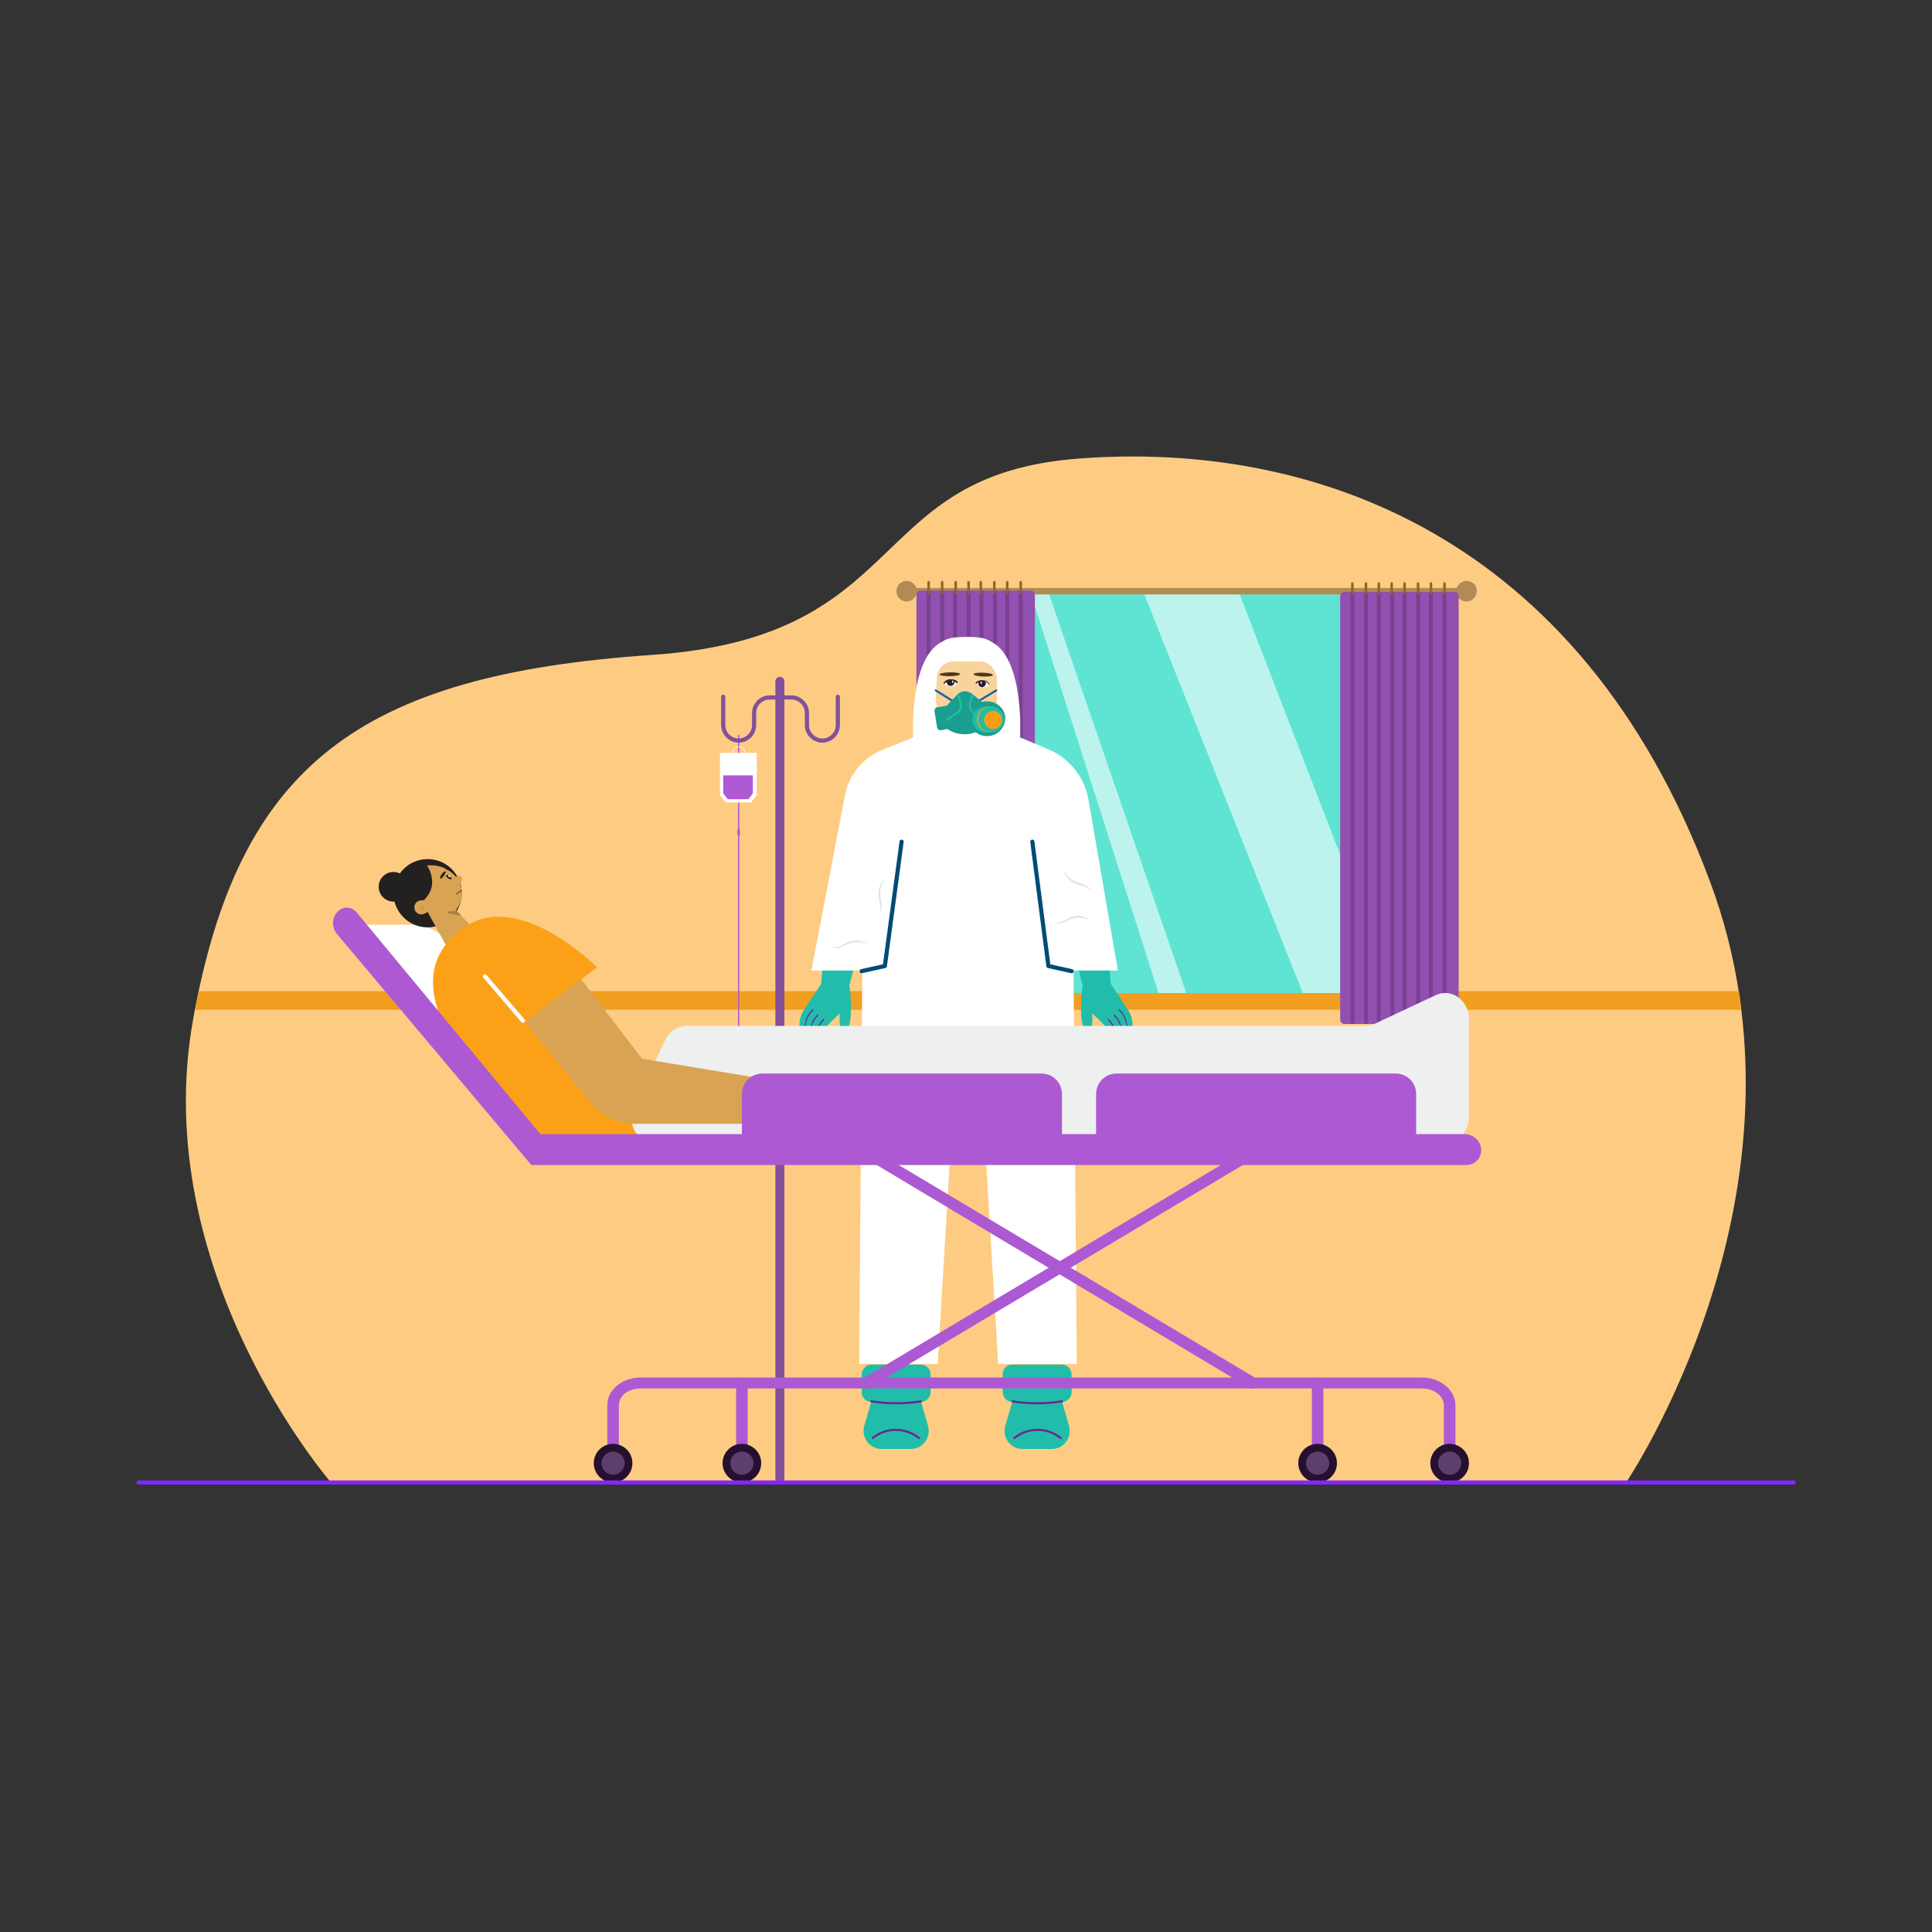 <svg xmlns="http://www.w3.org/2000/svg" enable-background="new 0 0 300 300" viewBox="0 0 300 300" id="Womangettingtreatmentinsidequarantineward"><rect x="0" y="0" width="300" height="300" fill="#333333" stroke="none"/><path fill="#fdcc82" d="M252.5,230.2H51.4c0,0-28.5-32.8-21.4-72s25.6-53.4,71.2-56.5c40.8-2.8,32.7-28,66.4-30.5    c35.6-2.7,77.6,11.3,97.9,65.6C283.4,184.6,252.5,230.2,252.5,230.2z" class="colorfdc782 svgShape"></path><path fill="#f29e20" d="M270.4,156.8H30.3c0,0,0.2-1.1,0.3-1.5c0.1-0.3,0.3-1.4,0.3-1.4H270c0,0,0.2,1,0.2,1.3    C270.3,155.7,270.4,156.8,270.4,156.8z" class="colorf28e20 svgShape"></path><rect width="65.5" height="61.9" x="151.5" y="92.3" fill="#5fe4d4" class="color99daf3 svgShape"></rect><polygon fill="#ffffff" points="160.1 92.3 179.9 154.2 184.2 154.2 162.9 92.3" opacity=".58" class="colorffffff svgShape"></polygon><polygon fill="#ffffff" points="177.7 92.3 202.3 154.2 216.4 154.2 192.5 92.3" opacity=".58" class="colorffffff svgShape"></polygon><path fill="#b08b54" d="M227.7,90.2c-0.7,0-1.3,0.5-1.5,1.1h-83.9c-0.2-0.6-0.8-1.1-1.5-1.1c-0.9,0-1.6,0.7-1.6,1.6        c0,0.9,0.7,1.6,1.6,1.6c0.7,0,1.3-0.5,1.5-1.1h83.9c0.2,0.6,0.8,1.1,1.5,1.1c0.9,0,1.6-0.7,1.6-1.6        C229.4,90.9,228.6,90.2,227.7,90.2z" class="colorb07754 svgShape"></path><path fill="#9250b0" d="M226.5,158.3V92.6c0-0.4-0.3-0.7-0.7-0.7h-17c-0.4,0-0.7,0.3-0.7,0.7v65.7c0,0.4,0.3,0.7,0.7,0.7h17          C226.2,159,226.5,158.7,226.5,158.3z" class="color5069b0 svgShape"></path><rect width=".6" height="67.1" x="211.8" y="91.9" fill="#784191" class="color415591 svgShape"></rect><rect width=".6" height="67.1" x="209.7" y="91.9" fill="#784191" class="color415591 svgShape"></rect><rect width=".6" height="67.1" x="215.9" y="91.9" fill="#784191" class="color415591 svgShape"></rect><rect width=".6" height="67.1" x="213.8" y="91.9" fill="#784191" class="color415591 svgShape"></rect><rect width=".6" height="67.1" x="219.9" y="91.9" fill="#784191" class="color415591 svgShape"></rect><rect width=".6" height="67.1" x="217.8" y="91.9" fill="#784191" class="color415591 svgShape"></rect><rect width=".6" height="67.1" x="224" y="91.9" fill="#784191" class="color415591 svgShape"></rect><rect width=".6" height="67.1" x="221.9" y="91.9" fill="#784191" class="color415591 svgShape"></rect><path fill="#926727" d="M220.2 92.3L220.2 92.3c-.1 0-.2-.1-.2-.2v-1.5c0-.1.1-.2.2-.2l0 0c.1 0 .2.1.2.2v1.5C220.4 92.2 220.3 92.3 220.2 92.3zM218.1 92.3L218.1 92.3c-.1 0-.2-.1-.2-.2v-1.5c0-.1.1-.2.2-.2l0 0c.1 0 .2.1.2.2v1.5C218.3 92.2 218.2 92.3 218.1 92.3zM216.1 92.3L216.1 92.3c-.1 0-.2-.1-.2-.2v-1.5c0-.1.1-.2.2-.2l0 0c.1 0 .2.1.2.2v1.5C216.3 92.2 216.2 92.3 216.1 92.3zM214.1 92.3L214.1 92.3c-.1 0-.2-.1-.2-.2v-1.5c0-.1.1-.2.2-.2l0 0c.1 0 .2.1.2.2v1.5C214.3 92.2 214.2 92.3 214.1 92.3zM212.1 92.3L212.1 92.3c-.1 0-.2-.1-.2-.2v-1.5c0-.1.1-.2.2-.2l0 0c.1 0 .2.1.2.2v1.5C212.2 92.2 212.2 92.3 212.1 92.3zM210 92.3L210 92.3c-.1 0-.2-.1-.2-.2v-1.5c0-.1.1-.2.2-.2h0c.1 0 .2.1.2.2v1.5C210.2 92.2 210.1 92.3 210 92.3zM224.3 92.3L224.3 92.3c-.1 0-.2-.1-.2-.2v-1.5c0-.1.1-.2.2-.2l0 0c.1 0 .2.1.2.2v1.5C224.5 92.2 224.4 92.3 224.3 92.3zM222.2 92.3L222.2 92.3c-.1 0-.2-.1-.2-.2v-1.5c0-.1.1-.2.2-.2l0 0c.1 0 .2.1.2.2v1.5C222.4 92.2 222.3 92.3 222.2 92.3z" class="color925227 svgShape"></path><path fill="#9250b0" d="M160.7,158.2V92.4c0-0.4-0.3-0.7-0.7-0.7h-17c-0.4,0-0.7,0.3-0.7,0.7v65.7c0,0.4,0.3,0.7,0.7,0.7h17          C160.4,158.9,160.7,158.6,160.7,158.2z" class="color5069b0 svgShape"></path><rect width=".6" height="67.1" x="146" y="91.7" fill="#784191" class="color415591 svgShape"></rect><rect width=".6" height="67.1" x="143.9" y="91.7" fill="#784191" class="color415591 svgShape"></rect><rect width=".6" height="67.1" x="150.1" y="91.7" fill="#784191" class="color415591 svgShape"></rect><rect width=".6" height="67.1" x="148" y="91.7" fill="#784191" class="color415591 svgShape"></rect><rect width=".6" height="67.1" x="154.2" y="91.7" fill="#784191" class="color415591 svgShape"></rect><rect width=".6" height="67.1" x="152.1" y="91.7" fill="#784191" class="color415591 svgShape"></rect><rect width=".6" height="67.1" x="158.2" y="91.7" fill="#784191" class="color415591 svgShape"></rect><rect width=".6" height="67.1" x="156.1" y="91.7" fill="#784191" class="color415591 svgShape"></rect><path fill="#926727" d="M154.4 92.2L154.4 92.2c-.1 0-.2-.1-.2-.2v-1.6c0-.1.1-.2.2-.2l0 0c.1 0 .2.1.2.2V92C154.6 92.1 154.5 92.2 154.4 92.2zM152.3 92.2L152.3 92.2c-.1 0-.2-.1-.2-.2v-1.6c0-.1.1-.2.2-.2l0 0c.1 0 .2.1.2.2V92C152.5 92.1 152.4 92.2 152.3 92.2zM150.4 92.2L150.4 92.2c-.1 0-.2-.1-.2-.2v-1.6c0-.1.1-.2.2-.2l0 0c.1 0 .2.1.2.2V92C150.6 92.1 150.5 92.2 150.4 92.2zM148.4 92.2L148.4 92.2c-.1 0-.2-.1-.2-.2v-1.6c0-.1.1-.2.2-.2l0 0c.1 0 .2.1.2.2V92C148.6 92.1 148.5 92.2 148.4 92.2zM146.3 92.2L146.3 92.2c-.1 0-.2-.1-.2-.2v-1.6c0-.1.1-.2.2-.2l0 0c.1 0 .2.1.2.2V92C146.5 92.1 146.4 92.2 146.3 92.2zM144.2 92.2L144.2 92.2c-.1 0-.2-.1-.2-.2v-1.6c0-.1.1-.2.2-.2l0 0c.1 0 .2.1.2.2V92C144.4 92.1 144.3 92.2 144.2 92.2zM158.5 92.2L158.5 92.2c-.1 0-.2-.1-.2-.2v-1.6c0-.1.1-.2.2-.2l0 0c.1 0 .2.1.2.2V92C158.7 92.1 158.6 92.2 158.5 92.2zM156.4 92.2L156.4 92.2c-.1 0-.2-.1-.2-.2v-1.6c0-.1.1-.2.2-.2l0 0c.1 0 .2.1.2.2V92C156.6 92.1 156.5 92.2 156.4 92.2z" class="color925227 svgShape"></path><g fill="#000000" class="color000000 svgShape"><path fill="#21bdaa" d="M167.4,150.2l0.7,2.8c0,0-0.8,5.8,0.5,7c1.3,1.2,1-2.6,1-2.6s2.6,2.2,2.6,3s0.3,3,1.6,2.3        c1.3-0.7,3.1-3.3,1.3-6c-1.8-2.7-2.6-3.9-2.6-3.9l-0.3-3.4l-1-0.2C169.9,149,168.5,149.4,167.4,150.2L167.4,150.2z" class="color2178bd svgShape"></path><path fill="#6f2492" d="M172 158.1C172 158.1 172 158.1 172 158.1l.2.2c.5.5.9 1.1 1 1.8l.6 2.2c0 0 0 .1 0 .1 0 0-.1 0-.1 0l-.6-2.2c-.2-.7-.5-1.3-1-1.7L172 158.1C171.9 158.2 172 158.1 172 158.1 172 158.1 172 158.1 172 158.1zM172.9 157.4C172.9 157.4 172.9 157.4 172.9 157.4l.2.2c.5.5.9 1.1 1 1.8l.6 2.2c0 0 0 .1 0 .1 0 0-.1 0-.1 0l-.6-2.2c-.2-.7-.5-1.3-1-1.7L172.9 157.4C172.8 157.4 172.8 157.4 172.9 157.4 172.9 157.4 172.9 157.4 172.9 157.4zM173.7 156.6C173.7 156.6 173.7 156.6 173.7 156.6l.2.2c.5.5.9 1.1 1 1.8l.5 1.8c0 0 0 .1 0 .1 0 0-.1 0-.1 0l-.5-1.8c-.2-.7-.5-1.3-1-1.7L173.7 156.6C173.6 156.6 173.6 156.6 173.7 156.6 173.7 156.5 173.7 156.5 173.7 156.6z" class="color246592 svgShape"></path><path fill="#21bdaa" d="M132.6,150.2l-0.7,2.8c0,0,0.8,5.8-0.5,7c-1.3,1.2-1-2.6-1-2.6s-2.6,2.2-2.6,3s-0.3,3-1.6,2.3        s-3.1-3.3-1.3-6c1.8-2.7,2.6-3.9,2.6-3.9l0.3-3.4l1-0.2C130.2,149,131.5,149.4,132.6,150.2L132.6,150.2z" class="color2178bd svgShape"></path><path fill="#6f2492" d="M128 158.1C128 158.1 128 158.1 128 158.1l-.2.2c-.5.5-.9 1.1-1 1.8l-.6 2.2c0 0 0 .1 0 .1 0 0 .1 0 .1 0l.6-2.2c.2-.7.5-1.3 1-1.7L128 158.1C128.1 158.2 128.1 158.1 128 158.1 128 158.1 128 158.1 128 158.1zM127.1 157.4C127.1 157.4 127.1 157.4 127.1 157.4l-.2.2c-.5.5-.9 1.1-1 1.8l-.6 2.2c0 0 0 .1 0 .1 0 0 .1 0 .1 0l.6-2.2c.2-.7.5-1.3 1-1.7L127.1 157.4C127.2 157.4 127.2 157.4 127.1 157.4 127.2 157.4 127.1 157.4 127.1 157.4zM126.3 156.6C126.3 156.6 126.3 156.6 126.3 156.6l-.2.2c-.5.5-.9 1.1-1 1.8l-.5 1.8c0 0 0 .1 0 .1 0 0 .1 0 .1 0l.5-1.8c.2-.7.5-1.3 1-1.7L126.3 156.6C126.4 156.6 126.4 156.6 126.3 156.6 126.3 156.5 126.3 156.5 126.3 156.6z" class="color246592 svgShape"></path><path fill="#ffffff" d="M173.6,150.8l-4.6-26.7c-0.6-3.4-2.9-6.3-6.1-7.7l-4.5-1.9c0,0,0.7-11.8-4.2-14.7       c-0.9-0.5-1.3-0.9-4.1-0.9s-3.2,0.4-4.1,0.9c-4.9,2.9-4.2,14.7-4.2,14.7l-4.9,2c-3,1.2-5.1,3.9-5.7,7l-5.2,27.2h7.9l-0.5,61.1       h12.2l2.9-48.5l1.8-0.7l1.8,0.7l2.9,48.5h12.2l-0.5-61.1H173.6z" class="colorffffff svgShape"></path><polyline fill="none" stroke="#004b75" stroke-linecap="round" stroke-linejoin="round" stroke-miterlimit="10" stroke-width=".646" points="160.3 130.7 162.8 150 166.4 150.8"></polyline><polyline fill="none" stroke="#004b75" stroke-linecap="round" stroke-linejoin="round" stroke-miterlimit="10" stroke-width=".646" points="140 130.7 137.4 150 133.8 150.8"></polyline><path fill="#e3e5e5" d="M165.1 134.9c.4.9 1.1 1.7 2 2 .8.3 2.3.6 2.3 1.7-.3-1-1.5-1-2.4-1.4C166 136.8 165.3 135.9 165.1 134.9L165.1 134.9zM169.2 142.8c-.9-.3-1.9-.4-2.8-.1-.8.3-2 1.2-2.8.4 1 .5 1.8-.3 2.7-.7C167.3 142 168.4 142.2 169.2 142.8L169.2 142.8zM134.7 146.6c-.9-.3-1.9-.4-2.8-.1-.8.3-2 1.2-2.8.4 1 .5 1.8-.3 2.7-.7C132.7 145.9 133.8 146 134.7 146.6L134.7 146.6zM137.5 136.4c-.6.8-.9 1.8-.8 2.7.1.9.6 2.2-.3 2.8.7-.8.1-1.8 0-2.8C136.3 138.1 136.7 137 137.5 136.4L137.5 136.4z" class="colore3e4e5 svgShape"></path><g fill="#000000" class="color000000 svgShape"><path fill="#21bdaa" d="M157.2,211.9h7.7c0.8,0,1.5,0.7,1.5,1.5v2.8c0,0.8-0.7,1.5-1.5,1.5h-7.7c-0.8,0-1.5-0.7-1.5-1.5v-2.8        C155.7,212.5,156.3,211.9,157.2,211.9z" class="color2178bd svgShape"></path><path fill="#21bdaa" d="M164.9,217.6c-0.4-1.2-1.5-2-2.7-2h-0.5h-1.3h-0.5c-1.3,0-2.4,0.8-2.7,2l-1.1,3.8        c-0.5,1.8,0.8,3.6,2.7,3.6h1.6h1.3h1.6c1.9,0,3.2-1.8,2.7-3.6L164.9,217.6z" class="color2178bd svgShape"></path><path fill="none" stroke="#6f2492" stroke-linecap="round" stroke-linejoin="round" stroke-miterlimit="10" stroke-width=".323" d="M157.5 223.3L157.5 223.3c2.1-1.7 5.1-1.7 7.2 0l0 0M157.2 217.6L157.2 217.6c2.5.4 5.1.4 7.7 0l0 0" class="colorStroke246592 svgStroke"></path></g><g fill="#000000" class="color000000 svgShape"><path fill="#21bdaa" d="M143,211.9h-7.7c-0.8,0-1.5,0.7-1.5,1.5v2.8c0,0.8,0.7,1.5,1.5,1.5h7.7c0.8,0,1.5-0.7,1.5-1.5v-2.8        C144.5,212.5,143.8,211.9,143,211.9z" class="color2178bd svgShape"></path><path fill="#21bdaa" d="M135.3,217.6c0.4-1.2,1.5-2,2.7-2h0.5h1.3h0.5c1.3,0,2.4,0.8,2.7,2l1.1,3.8c0.5,1.8-0.8,3.6-2.7,3.6        h-1.6h-1.3h-1.6c-1.9,0-3.2-1.8-2.7-3.6L135.3,217.6z" class="color2178bd svgShape"></path><path fill="none" stroke="#6f2492" stroke-linecap="round" stroke-linejoin="round" stroke-miterlimit="10" stroke-width=".323" d="M142.7 223.3L142.7 223.3c-2.1-1.7-5.1-1.7-7.2 0l0 0M143 217.6L143 217.6c-2.5.4-5.1.4-7.7 0l0 0" class="colorStroke246592 svgStroke"></path></g><g fill="#000000" class="color000000 svgShape"><path fill="#f8d39c" d="M152.1,102.7h-4c-1.4,0-2.5,1.1-2.6,2.4l-0.2,3.5c0,0.5,0.1,1.1,0.4,1.5c0.7,1.2,2.3,3.3,4.6,3.3          c2,0,3.5-1.9,4.1-3c0.2-0.4,0.4-0.9,0.4-1.4c0-0.9,0-2.4,0-3.8C154.6,103.9,153.5,102.7,152.1,102.7z" class="colorf8ad9c svgShape"></path><ellipse cx="147.5" cy="104.7" fill="#4d3a1e" rx="1.6" ry=".3" transform="rotate(-.992 147.484 104.647) scale(1)" class="color4d1e33 svgShape"></ellipse><ellipse cx="152.7" cy="104.8" fill="#4d3a1e" rx=".3" ry="1.5" transform="rotate(-87.587 152.665 104.787)" class="color4d1e33 svgShape"></ellipse><path fill="#d0b284" d="M149.8 113.4c-.8 0-1.6-.3-2.2-.7-.1 0-.1-.2 0-.2l0 0c.1-.1.1-.1.2 0 1.3.9 3.1.9 4.5 0 .1 0 .2 0 .2 0 0 .1 0 .2 0 .2C151.7 113.3 150.7 113.5 149.8 113.4zM150.6 108.1l-.2.1c-.2.1-.4.1-.6 0l-.3-.1c-.1 0-.2.1-.1.2l.2.2c.3.3.8.3 1.1 0l.1-.1C150.8 108.2 150.7 108.1 150.6 108.1z" class="colord08487 svgShape"></path><path fill="#ffffff" d="M146.6,106.1c0,0,0.3,0.5,1,0.5s0.8-0.3,1-0.3c0.2,0-0.1-0.5-0.5-0.6          C147,105.3,146.6,106.1,146.6,106.1z" class="colorffffff svgShape"></path><path fill="#2a1d30" d="M148.6,106.1L148.6,106.1c0.1,0,0.1-0.1,0.1-0.2c-0.1-0.2-0.4-0.4-1-0.4c-0.9-0.1-1.2,0.6-1.2,0.6          l0.1,0.1c0,0,0.4-0.4,0.9-0.5S148.6,106.1,148.6,106.1z" class="color2b1d30 svgShape"></path><path fill="#2a1d30" d="M147,105.9c0,0.3,0.2,0.6,0.6,0.6s0.6-0.2,0.6-0.6s-0.2-0.4-0.6-0.4S147,105.6,147,105.9z" class="color2b1d30 svgShape"></path><ellipse cx="147.9" cy="106" fill="#ffffff" rx=".2" ry=".1" transform="matrix(.027 -1 1 .027 37.936 250.899)" class="colorffffff svgShape"></ellipse><g fill="#000000" class="color000000 svgShape"><path fill="#ffffff" d="M153.6,106.3c0,0-0.3,0.5-1,0.4s-0.7-0.4-0.9-0.4s0.1-0.5,0.5-0.6C153.2,105.5,153.6,106.3,153.6,106.3          z" class="colorffffff svgShape"></path><path fill="#2a1d30" d="M151.6,106.2L151.6,106.2c-0.1,0-0.1-0.2-0.1-0.2c0.2-0.2,0.5-0.4,1-0.4c0.9,0,1.2,0.7,1.2,0.7l-0.1,0          c0,0-0.4-0.5-0.9-0.6C152.1,105.6,151.6,106.2,151.6,106.2z" class="color2b1d30 svgShape"></path><path fill="#2a1d30" d="M153.1,106.1c0,0.3-0.3,0.6-0.6,0.6s-0.6-0.3-0.6-0.6s0.3-0.4,0.6-0.4          C152.9,105.7,153.1,105.8,153.1,106.1z" class="color2b1d30 svgShape"></path><ellipse cx="152.3" cy="106.1" fill="#ffffff" rx=".2" ry=".1" transform="matrix(.027 -1 1 .027 42.147 255.466)" class="colorffffff svgShape"></ellipse></g></g><polyline fill="none" stroke="#1c649e" stroke-linecap="round" stroke-linejoin="round" stroke-miterlimit="10" stroke-width=".323" points="145.3 107.2 149.9 110.1 154.7 107.2"></polyline><g fill="#000000" class="color000000 svgShape"><path fill="#1c9e8e" d="M153.3,108.9c-0.3,0-0.5,0-0.8,0.1l-1.6-1.3c-0.7-0.5-1.6-0.5-2.2,0.1l-1.7,1.8l-1.4,0.2       c-0.3,0-0.5,0.3-0.5,0.6l0.4,2.5c0,0.3,0.3,0.5,0.6,0.5l1-0.2l0.5,0.3c1.2,0.6,2.6,0.7,3.9,0.2c0.5,0.4,1.1,0.6,1.8,0.6       c1.5,0,2.8-1.2,2.8-2.8C156.1,110.1,154.8,108.9,153.3,108.9z" class="color1c649e svgShape"></path><path fill="#21bdaa" d="M152.9 112C152.8 112 152.8 112 152.9 112l-1.7-1.1c-.6-.4-.9-1.2-.7-1.9l.3-1c0-.1.1-.1.2-.1.1 0 .1.1.1.2l-.3 1c-.2.6 0 1.2.5 1.5l1.6 1.1c.1.1.1.2 0 .2C153 112 152.9 112 152.9 112zM147 112c-.1 0-.1 0-.1-.1-.1-.1 0-.2 0-.2l1.6-1.1c.5-.3.7-1 .5-1.5l-.3-1c0-.1 0-.2.1-.2.1 0 .2 0 .2.1l.3 1c.2.7 0 1.5-.7 1.9L147 112C147.1 112 147.1 112 147 112z" class="color2178bd svgShape"></path><circle cx="153" cy="111.7" r="2" fill="#21bdaa" class="color2178bd svgShape"></circle><circle cx="153.7" cy="111.7" r="2" fill="#f99d13" class="colorf9be13 svgShape"></circle><circle cx="153.9" cy="111.7" r="2" fill="#21bdaa" class="color2178bd svgShape"></circle><circle cx="154.2" cy="111.8" r="1.4" fill="#f99d13" class="colorf9be13 svgShape"></circle></g></g><g fill="#000000" class="color000000 svgShape"><rect width=".2" height="50.8" x="114.6" y="114.1" fill="#ad59d4" class="color5657a5 svgShape"></rect><path fill="#ad59d4" d="M114.7,129.8L114.7,129.8c-0.1,0-0.2-0.1-0.2-0.2v-0.7c0-0.1,0.1-0.2,0.2-0.2l0,0c0.1,0,0.2,0.1,0.2,0.2      v0.7C115,129.7,114.8,129.8,114.7,129.8z" class="color5657a5 svgShape"></path><path fill="#ffffff" d="M115.7,116.9c0-0.6-0.5-1-1-1s-1,0.5-1,1h-1.9v6.6l0.9,1.1h3.9l0.9-1.1v-6.6H115.7z M114.7,116       c0.5,0,0.9,0.4,0.9,0.9h-1.8C113.8,116.4,114.2,116,114.7,116z" class="colorffffff svgShape"></path><polygon fill="#ad59d4" points="112.3 120.4 112.3 123.2 113 124.1 116.2 124.1 116.9 123.2 116.9 120.4" class="color5657a5 svgShape"></polygon><path fill="#83509b" d="M121.8,230.2V105.8c0-0.4-0.3-0.7-0.7-0.7c-0.4,0-0.7,0.3-0.7,0.7v124.4H121.8z" class="color50519b svgShape"></path><path fill="none" stroke="#83509b" stroke-linecap="round" stroke-miterlimit="10" stroke-width=".646" d="M112.3,108.2v4.4c0,1.3,1.1,2.4,2.4,2.4l0,0c1.3,0,2.4-1.1,2.4-2.4v-1.9c0-1.3,1.1-2.4,2.4-2.4h3.4      c1.3,0,2.4,1.1,2.4,2.4v1.9c0,1.3,1.1,2.4,2.4,2.4h0c1.3,0,2.4-1.1,2.4-2.4v-4.4" class="colorStroke50519b svgStroke"></path></g><g fill="#000000" class="color000000 svgShape"><path fill="#ffffff" d="M226.5,168.8H87.2l-17.1-22.1c-1.5-1.9-3.8-3.1-6.2-3.1h-8.7l27.2,33.8h144.1V168.8z" class="colorffffff svgShape"></path><circle cx="66.4" cy="138.7" r="5.3" fill="#23211f" class="color231f20 svgShape"></circle><circle cx="61.1" cy="137.7" r="2.3" fill="#23211f" class="color231f20 svgShape"></circle><path fill="#d8a353" d="M64.8,140c0.5-0.3,1-0.2,1-0.2s1.3-1.1,1.3-2.8c0-1.6-0.8-2.6-0.8-2.6s1.5-0.2,2.7,0.4                      c0.1,0.1,0.2,0.1,0.3,0.2c1.4,0.6,2.4,2.1,2.4,3.7c0,0.2,0,0.3,0,0.5c-0.2,1.4-0.9,2.1-0.9,2.1l3,3.2l0,0l0,0                      l-4.1,3.1l-3.3-6c0,0-1,0.8-1.7,0.1C64.1,141.2,64.3,140.3,64.8,140z" class="colorcc8067 svgShape"></path><ellipse cx="68.8" cy="135.9" fill="#23211f" rx=".7" ry=".2" transform="rotate(-53.63 68.748 135.919)" class="color231f20 svgShape"></ellipse><path fill="#a5814b" d="M70.9 141.4l.7.8c0 0-1.2-.2-2-.4 0 0 0 0 0 0-.2 0-.1-.3 0-.3.4 0 .7 0 .8 0C70.7 141.4 70.9 141.4 70.9 141.4zM65.6 140.7c-.3-.2-.7.1-.7.1 0 0 0 0 0 0s0 0 0 0C65 140.8 65.3 140.6 65.6 140.7c0 .1 0 .1.1.1 0 .1-.1.3-.3.4-.1 0-.2 0-.2 0 0 0 0 0 0 0 0 0 0 0 0 0 0 0 .1.1.3.1 0 0 .1 0 .1-.1.1-.1.2-.3.2-.3.2.2.3.4.3.4 0 0 0 0 0 0 0 0 0 0 0 0 0 0 0 0 0 0C66.1 141.2 65.9 140.9 65.6 140.7z" class="colora5644b svgShape"></path><ellipse cx="69.7" cy="136.2" fill="#201a11" rx=".2" ry=".5" transform="rotate(-54.486 69.698 136.21)" class="color201d11 svgShape"></ellipse><ellipse cx="71" cy="136.8" fill="#d8a353" rx=".9" ry=".6" transform="rotate(-50.848 70.988 136.78)" class="colorcc8067 svgShape"></ellipse><ellipse cx="69.8" cy="136.1" fill="#ffffff" rx=".1" ry=".2" transform="rotate(-60 69.76 136.13)" class="colorffffff svgShape"></ellipse><path fill="#a26b17" d="M71,138.9l0.7-0.5c0.1,0,0.1-0.1,0-0.2l0,0c0-0.1-0.1-0.1-0.2,0l-0.7,0.5c-0.1,0-0.1,0.1,0,0.2l0,0          C70.9,138.9,70.9,138.9,71,138.9z" class="colora2173c svgShape"></path><path fill="#fca117" d="M103.3,165.5l8.3,12l-24.5,3c-7.9-7-15.5-15.1-17.1-18.6c-2.7-5.9-5.1-12.2,1.4-17.4              c8.7-7.1,21.3,5.7,21.3,5.7l-11.2,8.6L103.3,165.5z" class="colorfcb417 svgShape"></path><path fill="#eeefef" d="M98.5,171.5l4.8-10c0.6-1.3,1.9-2.2,3.3-2.2h105.4c0.5,0,1-0.1,1.4-0.3l9.6-4.5c2.5-1.1,5.1,0.9,5.1,3.8      v15.1l0,0c0,2.3-1.7,4.2-3.7,4.2H101.8C98.9,177.6,97.1,174.2,98.5,171.5z" class="colorefeeee svgShape"></path><path fill="#d8a353" d="M126.3,168.8l-26.6-4.4L90.2,152l-8.7,6.7l10.2,12.5c1.9,2.3,4.8,3.5,7.7,3.3l26.9,0L126.3,168.8z" class="colorcc8067 svgShape"></path><path fill="#ad59d4" d="M227.4,176.1H83.9l-28.5-34.4c-0.8-1-2.2-1-3-0.1c-0.9,0.9-0.9,2.4-0.1,3.4l30.2,35.9h145.2        c1.3,0,2.3-1,2.3-2.3l0,0C230,177.2,228.8,176.1,227.4,176.1z" class="color5657a5 svgShape"></path><path fill="#ad59d4" d="M134.6,215.6c-0.3,0-0.6-0.2-0.8-0.4c-0.3-0.4-0.1-1,0.3-1.2l59.5-35.5c0.4-0.3,1-0.1,1.2,0.3        c0.3,0.4,0.1,1-0.3,1.2l-59.5,35.5C134.9,215.6,134.8,215.6,134.6,215.6z" class="color5657a5 svgShape"></path><path fill="#ad59d4" d="M194.5,215.6c-0.2,0-0.3,0-0.5-0.1l-58.2-34.8c-0.4-0.3-0.6-0.8-0.3-1.2c0.3-0.4,0.8-0.6,1.2-0.3        L195,214c0.4,0.3,0.6,0.8,0.3,1.2C195.1,215.5,194.8,215.6,194.5,215.6z" class="color5657a5 svgShape"></path><path fill="#ad59d4" d="M225.1,227.4c-0.5,0-0.9-0.4-0.9-0.9v-8.3c0-1.4-1.5-2.6-3.4-2.6H99.5c-1.9,0-3.4,1.1-3.4,2.6v8.3        c0,0.5-0.4,0.9-0.9,0.9s-0.9-0.4-0.9-0.9v-8.3c0-2.4,2.3-4.3,5.2-4.3h121.3c2.8,0,5.2,1.9,5.2,4.3v8.3        C226,227,225.6,227.4,225.1,227.4z" class="color5657a5 svgShape"></path><path fill="#ad59d4" d="M204.6 227.4c-.5 0-.9-.4-.9-.9v-11.7c0-.5.4-.9.9-.9.5 0 .9.4.9.9v11.7C205.4 227 205 227.4 204.6 227.4zM115.2 227.4c-.5 0-.9-.4-.9-.9v-11.7c0-.5.4-.9.9-.9.5 0 .9.4.9.9v11.7C116 227 115.6 227.4 115.2 227.4z" class="color5657a5 svgShape"></path><circle cx="225.1" cy="227.2" r="3" fill="#261030" class="color102230 svgShape"></circle><circle cx="225.1" cy="227.2" r="1.8" fill="#5e3e6d" class="color3e586d svgShape"></circle><circle cx="204.6" cy="227.2" r="3" fill="#261030" class="color102230 svgShape"></circle><circle cx="204.6" cy="227.2" r="1.8" fill="#5e3e6d" class="color3e586d svgShape"></circle><circle cx="115.2" cy="227.2" r="3" fill="#261030" class="color102230 svgShape"></circle><circle cx="115.2" cy="227.2" r="1.8" fill="#5e3e6d" class="color3e586d svgShape"></circle><circle cx="95.2" cy="227.2" r="3" fill="#261030" class="color102230 svgShape"></circle><circle cx="95.2" cy="227.2" r="1.8" fill="#5e3e6d" class="color3e586d svgShape"></circle><g fill="#000000" class="color000000 svgShape"><path fill="#ad59d4" d="M219.9,177.9v-8c0-1.8-1.4-3.2-3.2-3.2h-43.3c-1.8,0-3.2,1.4-3.2,3.2v8H219.9z" class="color5657a5 svgShape"></path></g><g fill="#000000" class="color000000 svgShape"><path fill="#ad59d4" d="M164.9,177.9v-8c0-1.8-1.4-3.2-3.2-3.2h-43.3c-1.8,0-3.2,1.4-3.2,3.2v8H164.9z" class="color5657a5 svgShape"></path></g><line x1="75.3" x2="81.2" y1="151.6" y2="158.5" fill="none" stroke="#ffffff" stroke-linecap="round" stroke-linejoin="round" stroke-miterlimit="10" stroke-width=".646" class="colorStrokeffffff svgStroke"></line></g><line x1="278.5" x2="21.5" y1="230.2" y2="230.2" fill="none" stroke="#8526fe" stroke-linecap="round" stroke-linejoin="round" stroke-miterlimit="10" stroke-width=".646" class="colorStroke000425 svgStroke"></line></svg>